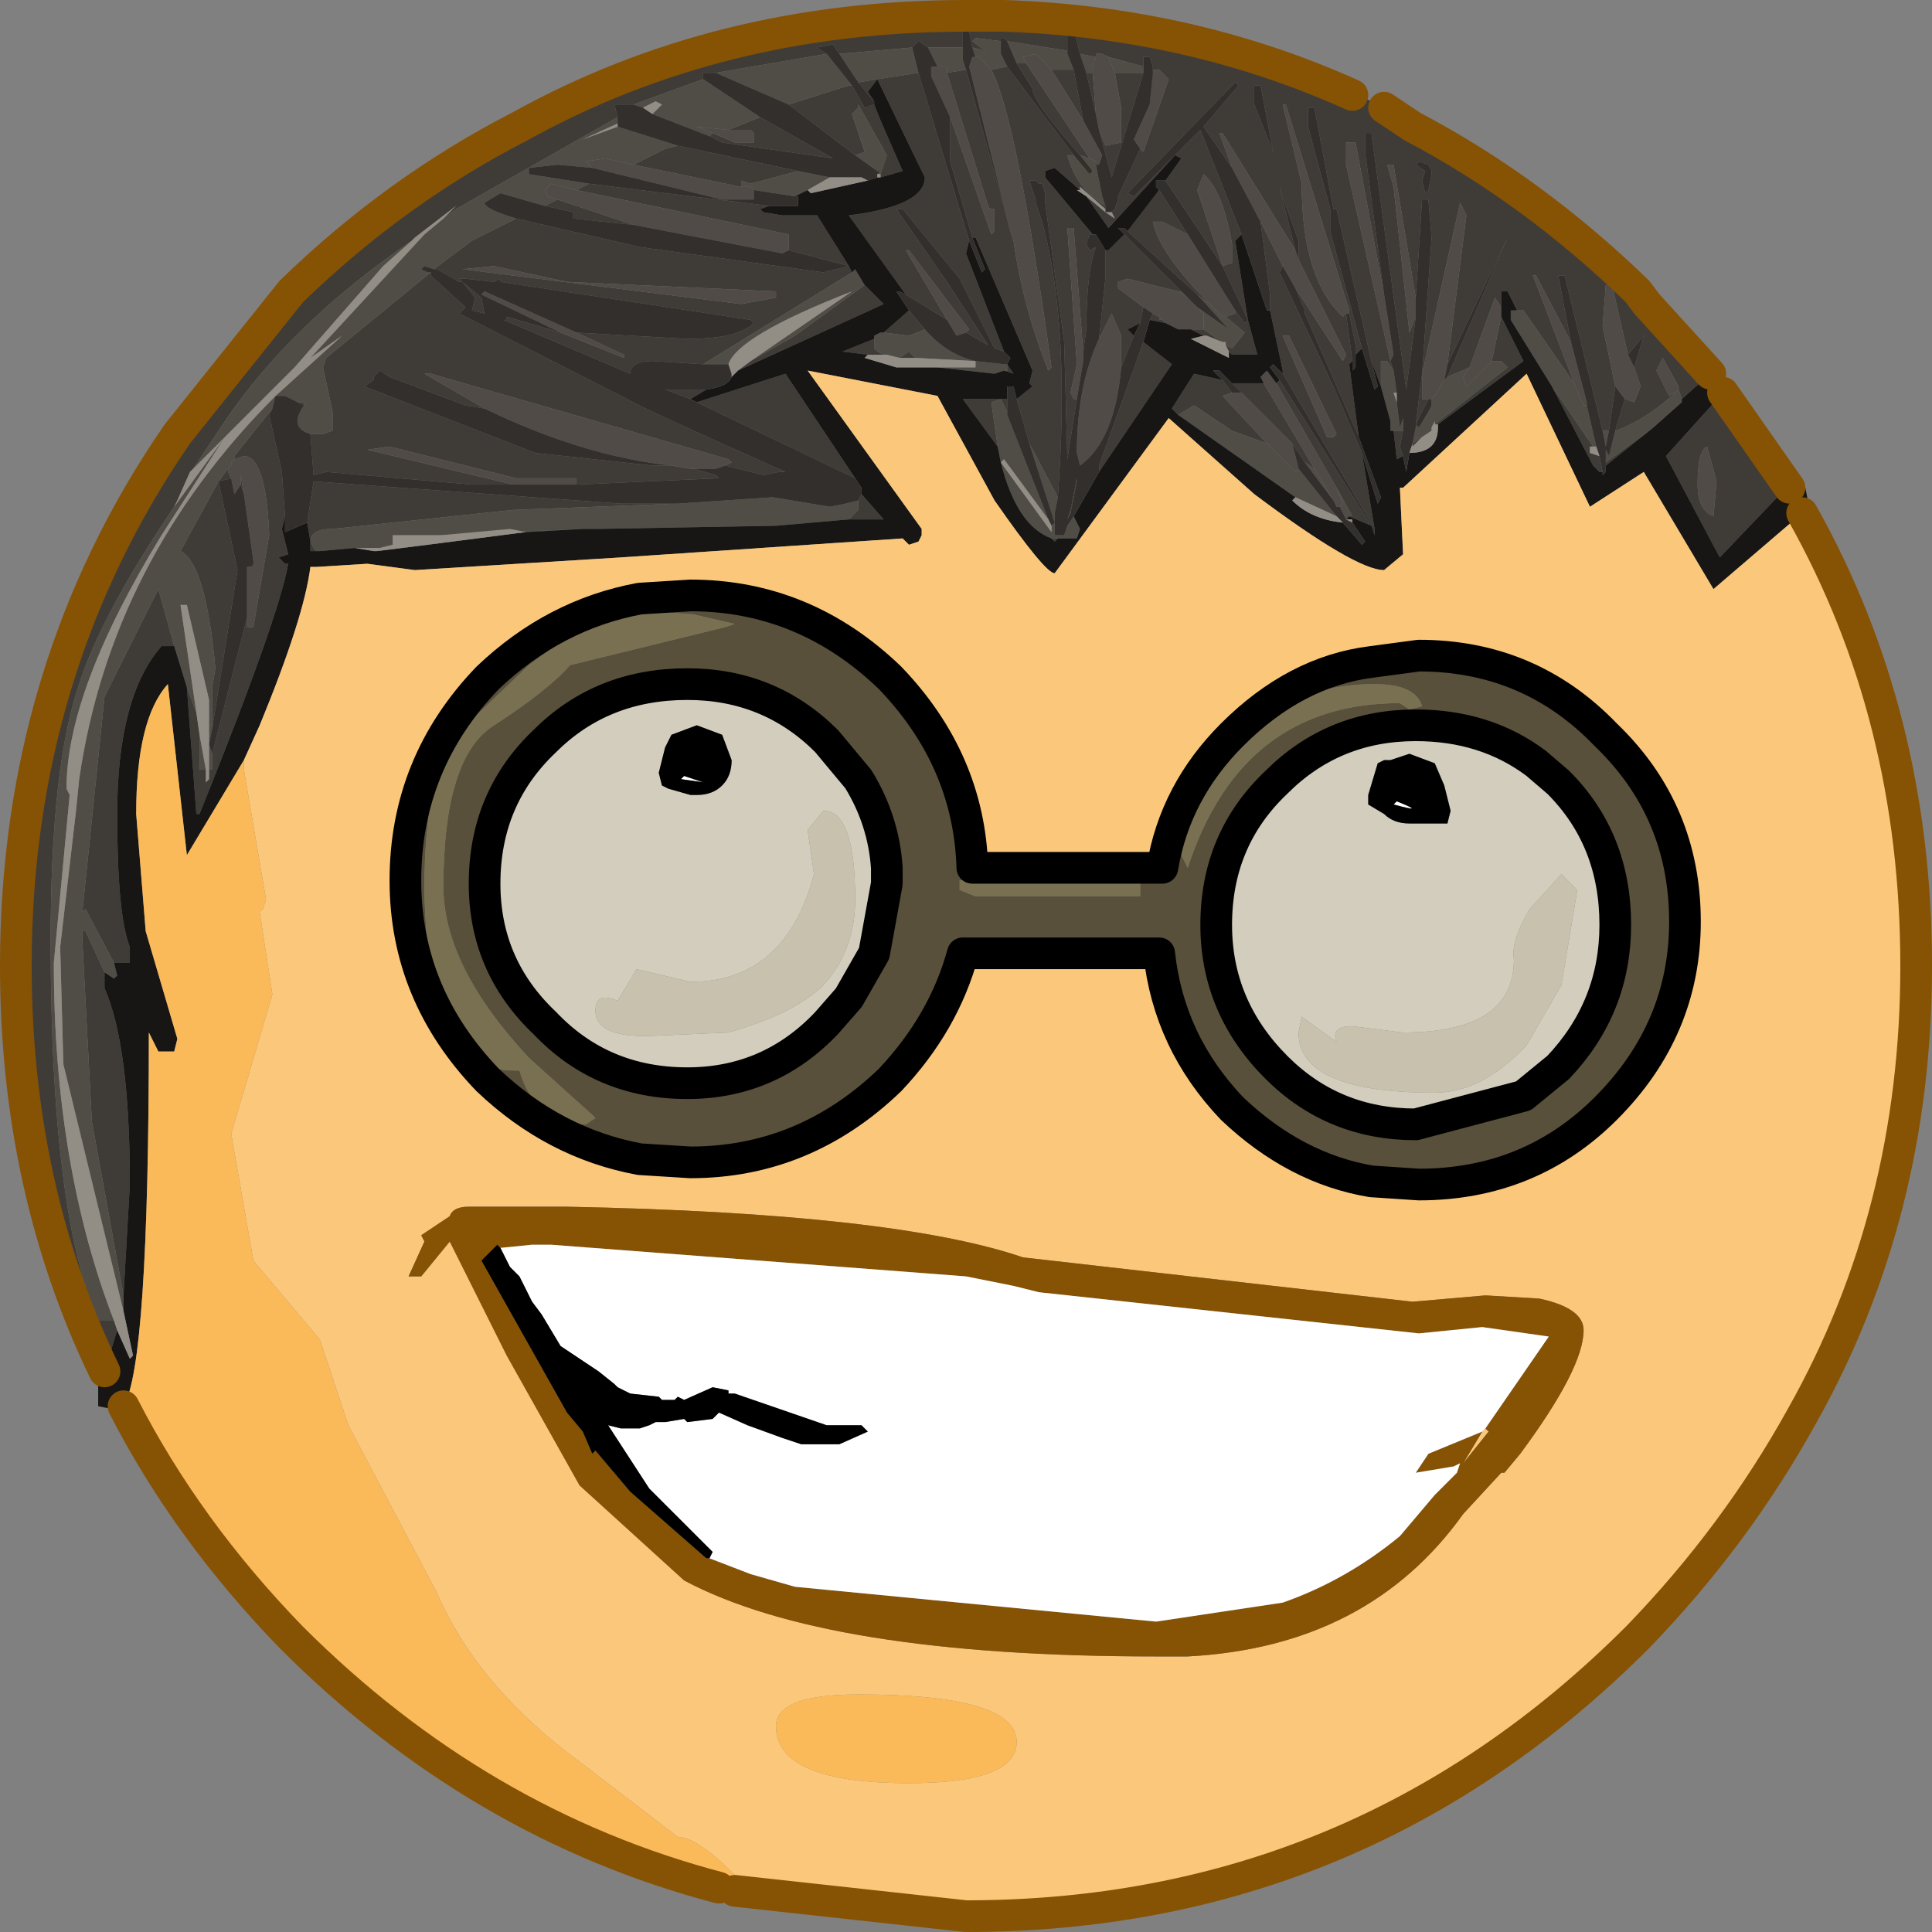 <?xml version="1.0" encoding="UTF-8" standalone="no"?>
<svg xmlns:xlink="http://www.w3.org/1999/xlink" height="30.5px" width="30.5px" xmlns="http://www.w3.org/2000/svg">
  <rect width="100%" height="100%" fill="#808080" stroke="none"/>
  <g transform="matrix(1.0, 0.0, 0.0, 1.0, 15.25, 15.25)">
    <path d="M1.8 -14.4 L1.7 -14.8 1.6 -14.8 1.6 -14.45 0.65 -14.6 0.6 -14.65 0.55 -14.65 0.55 -14.6 0.15 -14.65 0.1 -14.6 0.3 -14.45 0.1 -14.5 0.05 -14.75 0.15 -14.8 -0.05 -14.8 -0.05 -14.5 -0.45 -14.5 -0.6 -14.5 -0.75 -14.6 -0.85 -14.5 -2.0 -14.4 -2.1 -14.55 -2.35 -14.5 -2.2 -14.4 -3.95 -14.1 -4.05 -14.1 -4.15 -14.1 -4.15 -14.0 -5.25 -13.6 -5.55 -13.6 -5.5 -13.4 -8.05 -11.95 -8.25 -11.8 -8.05 -12.0 -8.7 -11.5 -8.75 -11.45 Q-10.65 -10.15 -11.7 -8.6 L-12.2 -7.85 -12.25 -7.8 -12.45 -7.35 -12.5 -7.25 Q-13.65 -5.55 -14.0 -4.45 -14.45 -3.15 -14.45 -0.4 -14.45 3.9 -13.7 5.6 L-13.45 5.6 -13.4 5.75 -13.6 6.4 Q-15.0 3.5 -15.0 0.0 -15.0 -4.7 -12.45 -8.4 L-10.65 -10.65 Q-9.0 -12.25 -7.05 -13.25 -3.9 -15.0 0.0 -15.0 L0.6 -15.0 Q3.55 -14.9 6.1 -13.75 L6.2 -13.75 6.6 -13.55 7.05 -13.25 Q8.95 -12.25 10.6 -10.65 L10.75 -10.45 11.75 -9.35 11.3 -8.95 11.25 -9.1 11.25 -9.15 11.0 -9.6 10.9 -9.4 11.1 -9.0 11.2 -9.05 Q10.7 -8.6 10.25 -8.45 L10.4 -8.95 10.55 -8.9 10.65 -9.15 10.55 -9.45 10.7 -9.95 10.45 -9.65 10.2 -10.75 10.1 -10.75 10.05 -10.1 10.25 -9.15 10.15 -8.45 10.05 -8.45 9.45 -10.9 9.35 -10.9 9.55 -9.85 9.0 -10.9 8.95 -10.9 9.6 -9.2 8.8 -10.35 8.7 -10.35 8.55 -10.65 8.45 -10.65 8.45 -10.4 8.35 -10.55 7.95 -9.45 7.6 -9.3 8.55 -11.5 7.6 -9.5 7.9 -11.85 7.8 -12.05 7.2 -9.35 7.35 -11.5 7.3 -12.1 7.2 -12.1 7.1 -10.55 6.75 -12.65 6.65 -12.65 6.75 -12.3 7.0 -10.0 7.1 -10.25 6.95 -9.1 6.4 -13.15 6.3 -13.15 6.3 -12.85 6.6 -10.6 6.15 -13.0 6.0 -13.0 6.0 -12.65 6.7 -9.55 6.75 -9.4 6.65 -9.55 6.55 -9.55 6.55 -9.15 6.4 -9.55 5.85 -11.95 5.8 -11.95 5.5 -13.55 5.4 -13.55 5.4 -13.25 5.75 -11.95 5.75 -11.6 6.25 -9.75 6.15 -9.65 6.15 -9.8 6.05 -10.3 6.05 -10.35 5.05 -13.6 5.0 -13.6 5.3 -12.35 Q5.3 -10.85 5.95 -10.25 L6.0 -10.3 6.1 -9.55 6.05 -9.5 6.2 -8.35 5.35 -10.3 5.35 -10.35 5.2 -10.7 5.95 -9.55 6.0 -9.65 5.25 -11.15 5.25 -11.45 5.05 -12.0 4.95 -12.3 5.2 -11.3 4.05 -13.15 4.0 -13.15 4.2 -12.6 3.75 -13.25 4.3 -13.9 4.25 -13.95 2.55 -12.2 2.65 -12.15 3.3 -12.8 2.25 -11.65 1.9 -12.15 2.2 -11.9 2.35 -11.8 2.3 -11.9 2.35 -11.95 2.4 -12.1 2.4 -12.15 2.75 -12.9 2.8 -12.85 3.2 -14.0 3.05 -14.15 2.95 -14.15 2.95 -14.2 2.9 -14.35 2.8 -14.35 2.8 -14.2 2.25 -14.35 2.15 -14.4 2.05 -14.4 2.05 -14.35 1.8 -14.4 M1.7 -14.15 L1.85 -13.35 1.35 -14.15 1.7 -14.15 M2.2 -12.0 L2.2 -11.95 1.8 -12.3 1.8 -12.25 1.4 -12.6 1.25 -12.55 1.25 -12.45 2.0 -11.55 1.95 -11.55 1.9 -11.4 1.95 -11.3 2.05 -11.35 Q1.9 -10.95 1.9 -10.05 L1.85 -9.7 1.7 -11.65 1.6 -11.65 1.75 -9.5 1.65 -9.05 1.7 -8.95 1.75 -8.95 1.6 -8.0 1.55 -9.85 1.25 -12.05 1.25 -12.2 1.2 -12.35 1.15 -12.35 1.1 -12.4 1.0 -12.4 1.1 -12.1 1.1 -12.05 1.2 -11.75 Q1.65 -10.15 1.45 -7.4 L1.0 -8.25 0.8 -8.95 1.05 -9.15 1.0 -9.2 1.05 -9.4 0.15 -11.5 0.1 -11.5 -0.25 -12.7 -0.25 -13.4 0.4 -11.55 0.45 -11.6 0.45 -11.95 Q0.35 -11.95 0.35 -12.0 L-0.3 -14.1 0.0 -14.15 0.65 -11.8 0.7 -11.6 0.75 -11.45 Q0.9 -10.4 1.3 -9.4 L1.35 -9.45 Q0.8 -13.4 0.4 -14.15 L0.65 -14.2 1.7 -12.8 1.6 -12.8 Q1.75 -12.25 2.2 -12.0 M1.9 -14.1 L2.0 -14.1 2.05 -13.45 1.9 -14.1 M2.1 -13.2 L2.2 -12.95 2.45 -13.0 2.45 -13.55 2.35 -14.1 2.7 -14.1 2.8 -14.1 2.3 -12.45 2.1 -13.2 M1.8 -12.8 Q1.05 -13.65 1.05 -13.85 L0.8 -14.25 0.95 -14.25 1.95 -12.75 1.8 -12.8 M2.2 -11.3 L2.25 -11.3 2.5 -11.55 3.4 -10.65 3.35 -10.65 2.55 -10.85 2.4 -10.8 2.4 -10.7 2.8 -10.4 2.75 -10.15 2.55 -10.05 2.65 -9.95 2.45 -9.45 2.45 -9.95 2.3 -10.3 2.1 -9.9 2.2 -10.85 2.2 -11.3 M2.55 -11.6 L3.05 -12.25 3.5 -11.55 3.1 -11.75 2.95 -11.75 Q3.05 -11.25 3.85 -10.45 L3.65 -10.6 2.55 -11.6 M3.15 -12.4 L3.4 -12.75 3.3 -12.8 3.7 -13.2 4.35 -11.55 4.25 -11.45 4.45 -10.2 4.05 -11.05 4.2 -11.1 4.2 -11.4 Q4.05 -12.25 3.75 -12.5 L3.65 -12.25 4.05 -11.05 3.15 -12.4 M4.8 -10.35 L4.8 -10.6 4.65 -11.75 5.0 -11.05 4.95 -10.95 5.8 -9.15 6.25 -8.1 6.45 -6.9 5.0 -9.35 5.0 -9.4 4.8 -10.35 M2.9 -13.6 L2.95 -14.1 2.95 -14.15 2.9 -13.6 M7.35 -12.55 L7.3 -12.65 7.15 -12.7 7.1 -12.65 7.25 -12.55 7.2 -12.4 7.25 -12.2 7.3 -12.25 7.35 -12.5 7.35 -12.55 M4.55 -13.6 L4.85 -12.85 4.65 -13.9 4.55 -13.9 4.55 -13.6 M8.45 -10.25 L8.8 -9.55 7.65 -8.7 7.45 -8.55 7.4 -8.55 8.55 -9.45 8.45 -9.55 8.3 -9.55 8.45 -10.25 M6.9 -8.05 L6.8 -8.0 6.75 -8.45 6.9 -8.45 6.85 -8.2 6.9 -8.05 M7.05 -8.25 L7.35 -8.45 7.2 -8.35 7.05 -8.2 7.05 -8.25 M7.3 -8.95 L7.1 -8.55 7.2 -9.35 7.2 -8.95 7.3 -8.95 M5.8 -8.35 L5.85 -8.4 5.1 -9.95 5.0 -9.95 5.7 -8.35 5.8 -8.35 M4.75 -8.25 L4.2 -8.45 3.6 -8.85 3.35 -8.7 3.25 -8.8 3.6 -9.35 4.05 -9.25 4.2 -9.05 4.05 -9.0 4.75 -8.25 M5.15 -8.25 L4.35 -9.05 4.2 -9.2 4.7 -9.2 5.5 -7.85 5.35 -7.95 5.15 -8.25 M5.85 -7.55 L4.9 -9.2 4.95 -9.25 6.4 -6.95 6.05 -7.1 6.1 -7.1 5.85 -7.55 M13.0 -7.55 L12.95 -7.55 11.9 -6.45 11.05 -8.05 11.95 -9.05 13.0 -7.55 M10.0 -8.05 L10.05 -7.8 10.0 -7.8 9.9 -7.9 9.25 -9.15 9.9 -8.2 9.85 -8.2 9.85 -8.1 10.0 -8.05 M10.1 -7.9 L10.1 -7.95 10.85 -8.5 10.1 -7.9 M4.25 -10.35 L4.4 -10.15 4.45 -10.2 4.6 -9.65 4.2 -9.65 4.15 -9.7 4.1 -9.8 4.2 -9.75 4.4 -10.0 4.1 -10.25 4.25 -10.3 4.25 -10.35 M3.75 -9.95 L3.55 -10.05 3.75 -10.05 4.05 -9.85 3.8 -9.95 3.75 -9.95 M3.15 -10.15 L2.9 -10.2 2.95 -10.3 3.05 -10.25 3.05 -10.2 3.1 -10.2 3.15 -10.15 M2.8 -9.85 L3.25 -9.5 2.1 -7.8 2.1 -7.9 2.8 -9.85 M1.45 -6.75 L1.4 -6.7 1.35 -6.75 1.45 -6.75 M0.5 -8.2 L-0.05 -8.95 0.55 -8.95 0.65 -8.95 0.65 -8.75 0.55 -8.95 0.4 -8.9 0.5 -8.2 M0.05 -11.45 L0.0 -11.25 0.6 -9.7 0.45 -9.75 -0.1 -10.85 -1.0 -11.95 -1.1 -11.95 -0.3 -10.8 0.35 -9.8 0.0 -10.0 0.05 -10.05 -0.9 -11.3 -0.95 -11.3 -0.3 -10.2 -0.95 -10.6 -1.85 -11.85 Q-0.65 -12.0 -0.65 -12.45 L-1.4 -14.0 -1.55 -13.8 -1.45 -13.65 -1.7 -13.95 -1.4 -14.0 -0.75 -14.1 0.05 -11.45 M0.65 -9.5 L0.75 -9.35 0.6 -9.4 0.65 -9.4 0.65 -9.5 M-1.55 -9.65 L-1.95 -9.7 -1.45 -9.9 -1.45 -9.75 Q-1.35 -9.65 -1.25 -9.65 L-1.55 -9.65 M-1.3 -10.0 L-0.9 -10.35 -0.65 -10.05 -0.9 -9.95 -1.3 -10.0 M-1.45 -13.6 L-1.35 -13.35 -1.0 -12.55 -1.35 -12.45 -1.35 -12.5 -1.25 -12.8 -1.7 -13.6 -1.7 -13.55 -1.8 -13.45 -1.6 -12.85 -1.75 -12.8 -2.8 -13.6 -1.85 -13.9 -1.8 -13.9 -1.6 -13.55 -1.45 -13.6 M-3.1 -12.0 L-3.25 -11.95 -3.2 -11.9 -2.9 -11.85 -2.35 -11.85 -1.85 -11.05 -1.8 -10.95 -4.15 -9.5 -4.95 -9.55 Q-5.3 -9.55 -5.3 -9.35 L-7.3 -10.2 -7.25 -10.2 -7.25 -10.25 -6.4 -10.0 -5.4 -9.6 -5.4 -9.65 -6.15 -10.0 -4.4 -9.9 Q-3.6 -9.9 -3.35 -10.15 L-3.4 -10.2 -7.35 -10.8 -7.35 -10.85 -7.45 -10.8 -7.9 -10.85 -7.85 -10.85 -7.95 -10.85 -8.0 -10.85 -7.95 -10.8 -7.65 -10.55 -7.6 -10.3 -7.8 -10.35 -7.75 -10.55 -7.95 -10.8 -8.0 -10.8 -8.35 -11.0 -8.4 -11.0 -7.8 -11.45 -7.1 -11.8 -5.15 -11.35 -2.25 -10.95 -1.85 -11.05 -2.8 -11.3 -2.8 -11.55 -6.15 -12.25 -5.95 -12.35 -5.15 -12.25 -3.1 -12.0 M-1.6 -10.75 L-1.3 -10.45 -3.6 -9.4 -3.4 -9.55 -2.7 -9.95 -1.6 -10.75 M-4.1 -9.1 L-4.35 -8.95 -4.75 -9.1 -4.45 -9.1 -4.1 -9.1 M-4.25 -8.9 L-2.85 -9.35 -1.75 -7.7 -4.25 -8.9 M-1.65 -7.45 L-1.3 -7.05 -1.85 -7.05 -1.7 -7.2 -1.7 -7.35 -1.65 -7.45 M-6.05 -6.9 L-6.95 -6.85 -7.2 -6.9 -8.3 -6.8 -6.05 -6.9 M-10.25 -6.55 L-10.35 -6.55 -10.35 -6.7 -10.4 -7.0 -10.3 -7.65 -5.45 -7.3 -4.55 -7.3 -7.15 -7.2 -10.0 -6.9 Q-10.35 -6.9 -10.35 -6.7 L-10.3 -6.6 -10.25 -6.55 M-10.75 -7.1 L-10.8 -6.9 -10.7 -6.5 -10.85 -6.45 -10.75 -6.35 -10.7 -6.35 Q-10.85 -5.5 -12.1 -2.4 L-12.15 -2.4 -12.3 -4.4 -12.15 -4.0 -12.1 -3.65 -12.1 -3.1 -12.0 -3.1 -12.0 -2.9 -11.95 -2.95 -11.95 -3.1 -11.9 -3.1 -11.9 -3.35 -11.35 -5.5 -11.35 -5.35 -11.25 -5.35 -11.0 -6.8 Q-11.05 -8.05 -11.4 -8.05 L-11.55 -8.0 -11.55 -8.05 -10.95 -8.8 -11.0 -8.7 -10.8 -7.8 -10.75 -7.1 M-12.5 -5.05 L-12.7 -5.05 Q-13.4 -4.25 -13.4 -2.4 -13.4 -0.8 -13.2 -0.3 L-13.2 -0.05 -13.45 -0.05 -13.9 -0.9 -13.95 -0.85 -13.6 -4.25 -12.75 -5.95 -12.5 -5.05 M-13.6 0.1 L-13.6 0.35 Q-13.2 1.25 -13.2 3.45 L-13.3 5.2 -13.8 2.45 -13.95 -0.4 -13.95 -0.55 -13.9 -0.55 -13.6 0.1 M1.65 -7.15 L1.65 -7.2 1.75 -7.7 1.75 -7.65 1.65 -7.15 M11.8 -7.1 L11.85 -7.65 11.7 -8.2 Q11.55 -8.15 11.55 -7.6 11.55 -7.2 11.8 -7.1 M-4.05 -13.1 L-4.0 -13.15 -3.65 -13.0 -3.35 -13.0 -3.35 -13.15 -3.4 -13.2 -3.75 -13.2 -3.25 -13.4 -2.1 -12.75 -3.85 -13.0 -4.05 -13.1 M-4.55 -12.95 L-2.65 -12.55 -3.4 -12.35 -3.55 -12.4 -3.55 -12.3 -5.25 -12.65 -4.75 -12.9 -4.55 -12.95 M-10.55 -8.9 L-10.45 -8.9 -10.45 -8.85 -10.55 -8.9 M-10.35 -8.4 L-10.15 -8.4 -10.0 -8.45 -10.0 -8.75 -10.15 -9.45 -10.1 -9.6 -8.45 -10.95 -8.45 -10.9 -7.9 -10.4 -8.0 -10.3 -5.35 -8.95 Q-5.1 -8.8 -2.85 -7.8 L-2.95 -7.8 -3.2 -7.75 -3.8 -7.9 -3.7 -7.95 -3.75 -8.0 -8.45 -9.35 -8.55 -9.35 -7.6 -8.8 -7.9 -8.85 -9.1 -9.3 -9.25 -9.4 -9.35 -9.3 -9.35 -9.25 -9.5 -9.15 -6.8 -8.1 -4.95 -7.9 -4.65 -7.9 -4.35 -7.85 -4.3 -7.85 -3.95 -7.75 -3.9 -7.7 -6.15 -7.6 -6.15 -7.7 -7.1 -7.7 -9.1 -8.2 -9.45 -8.15 -7.15 -7.6 -7.8 -7.6 -10.1 -7.8 -10.3 -7.75 -10.35 -8.4 M-6.65 -12.0 L-6.45 -12.1 -5.25 -11.7 -6.2 -11.8 -6.2 -11.9 -6.65 -12.0 M-11.65 -7.85 L-11.65 -7.8 -11.6 -7.7 -11.8 -7.65 -11.5 -6.25 -11.9 -3.75 -11.9 -4.4 -11.85 -4.7 Q-12.0 -6.35 -12.4 -6.55 L-11.8 -7.65 -11.65 -7.85 M-11.45 -7.6 L-11.45 -7.75 -11.4 -7.45 -11.45 -7.6 M-1.05 -9.6 L-0.9 -9.7 -0.8 -9.6 -1.05 -9.6 M-3.55 -10.45 L-3.0 -10.55 -3.0 -10.65 -6.3 -10.8 -7.45 -11.05 -7.95 -11.0 -3.55 -10.45 M-9.25 -6.6 L-9.1 -6.65 -9.05 -6.65 -9.25 -6.6" fill="#3f3c38" fill-rule="evenodd" stroke="none"/>
    <path d="M2.05 -14.35 L2.05 -14.4 2.15 -14.4 2.25 -14.35 2.35 -14.1 2.45 -13.55 2.45 -13.0 2.2 -12.95 2.1 -13.2 2.05 -13.45 2.0 -14.1 2.0 -14.2 2.05 -14.35 M2.95 -14.15 L3.05 -14.15 3.2 -14.0 2.8 -12.85 2.75 -12.9 2.65 -13.05 2.9 -13.6 2.95 -14.15 M4.2 -12.6 L4.0 -13.15 4.05 -13.15 5.2 -11.3 5.25 -11.15 6.0 -9.65 5.95 -9.55 5.2 -10.7 5.0 -11.05 4.65 -11.75 4.2 -12.6 M6.0 -10.3 L5.95 -10.25 Q5.3 -10.85 5.3 -12.35 L5.0 -13.6 5.05 -13.6 6.05 -10.35 6.05 -10.3 6.0 -10.3 M6.7 -9.55 L6.0 -12.65 6.0 -13.0 6.15 -13.0 6.6 -10.6 6.75 -9.65 6.7 -9.55 M7.1 -10.25 L7.0 -10.0 6.75 -12.3 6.65 -12.65 6.75 -12.65 7.1 -10.55 7.1 -10.4 7.1 -10.25 M7.2 -9.35 L7.8 -12.05 7.9 -11.85 7.6 -9.5 7.55 -9.25 7.4 -9.0 7.35 -8.95 7.3 -8.95 7.2 -8.95 7.2 -9.35 M7.95 -9.45 L8.35 -10.55 8.45 -10.4 8.45 -10.3 8.45 -10.25 8.3 -9.55 7.9 -9.15 7.85 -9.3 7.95 -9.45 M9.6 -9.2 L8.95 -10.9 9.0 -10.9 9.55 -9.85 9.8 -8.9 9.8 -8.85 9.75 -8.85 9.6 -9.2 M10.25 -9.15 L10.05 -10.1 10.1 -10.75 10.2 -10.75 10.45 -9.65 10.55 -9.45 10.65 -9.15 10.55 -8.9 10.4 -8.95 10.25 -9.15 M11.2 -9.05 L11.1 -9.0 10.9 -9.4 11.0 -9.6 11.25 -9.15 11.25 -9.1 11.2 -9.05 M1.85 -13.35 L2.15 -12.8 2.1 -12.65 2.05 -12.65 2.05 -12.7 1.95 -12.75 0.95 -14.25 0.9 -14.35 1.1 -14.4 1.35 -14.15 1.85 -13.35 M0.15 -14.35 L0.2 -14.35 0.4 -14.15 Q0.8 -13.4 1.35 -9.45 L1.3 -9.4 Q0.9 -10.4 0.75 -11.45 L0.7 -11.6 0.65 -11.8 0.05 -14.2 0.1 -14.35 0.15 -14.35 M1.75 -8.95 L1.7 -8.95 1.65 -9.05 1.75 -9.5 1.6 -11.65 1.7 -11.65 1.85 -9.7 1.85 -9.55 1.75 -8.95 M5.8 -8.35 L5.7 -8.35 5.0 -9.95 5.1 -9.95 5.85 -8.4 5.8 -8.35 M5.25 -7.85 L5.2 -7.8 4.75 -8.25 4.05 -9.0 4.2 -9.05 4.25 -9.05 4.35 -9.05 5.15 -8.25 5.25 -7.85 M5.5 -7.85 L4.7 -9.2 4.65 -9.3 4.75 -9.4 4.9 -9.2 5.85 -7.55 5.95 -7.3 5.9 -7.25 5.85 -7.25 5.8 -7.35 5.5 -7.85 M4.05 -11.05 L3.65 -12.25 3.75 -12.5 Q4.05 -12.25 4.2 -11.4 L4.2 -11.1 4.05 -11.05 M3.85 -10.45 Q3.05 -11.25 2.95 -11.75 L3.1 -11.75 3.5 -11.55 4.25 -10.35 4.25 -10.3 4.1 -10.25 4.05 -10.25 3.85 -10.45 M3.55 -10.05 L3.35 -10.05 3.15 -10.15 3.1 -10.2 3.05 -10.25 2.95 -10.3 2.8 -10.4 2.4 -10.7 2.4 -10.8 2.55 -10.85 3.35 -10.65 3.5 -10.55 3.65 -10.4 3.75 -10.3 3.75 -10.05 3.55 -10.05 M2.45 -9.45 Q2.35 -8.3 1.8 -7.9 L1.75 -8.1 Q1.75 -9.15 2.1 -9.9 L2.3 -10.3 2.45 -9.95 2.45 -9.45 M-0.3 -14.1 L0.35 -12.0 Q0.35 -11.95 0.45 -11.95 L0.45 -11.6 0.4 -11.55 -0.25 -13.4 -0.55 -14.05 -0.55 -14.2 -0.45 -14.2 -0.3 -14.2 -0.3 -14.1 M-0.3 -10.2 L-0.95 -11.3 -0.9 -11.3 0.05 -10.05 0.0 -10.0 -0.15 -9.95 -0.3 -10.2 M11.8 -7.1 Q11.55 -7.2 11.55 -7.6 11.55 -8.15 11.7 -8.2 L11.85 -7.65 11.8 -7.1 M-4.0 -13.15 L-4.25 -13.25 -3.75 -13.2 -3.4 -13.2 -3.35 -13.15 -3.35 -13.0 -3.65 -13.0 -4.0 -13.15 M-5.9 -12.6 L-6.0 -12.7 -5.7 -12.75 -5.25 -12.65 -3.55 -12.3 -3.4 -12.3 -3.35 -12.25 -3.35 -12.1 -3.85 -12.1 -5.9 -12.6 M-6.45 -12.1 L-6.6 -12.15 -6.65 -12.25 -6.55 -12.35 -6.15 -12.25 -2.8 -11.55 -2.8 -11.3 -2.9 -11.25 -5.25 -11.7 -6.45 -12.1 M-7.15 -7.6 L-9.45 -8.15 -9.1 -8.2 -7.1 -7.7 -6.15 -7.7 -6.15 -7.6 -7.15 -7.6 M-4.3 -7.85 L-4.35 -7.85 -4.65 -7.9 Q-6.05 -8.05 -7.6 -8.8 L-8.55 -9.35 -8.45 -9.35 -3.75 -8.0 -3.7 -7.95 -3.8 -7.9 -3.95 -7.85 -4.3 -7.85 M-11.55 -8.0 L-11.4 -8.05 Q-11.05 -8.05 -11.0 -6.8 L-11.25 -5.35 -11.35 -5.35 -11.35 -5.5 -11.35 -6.3 Q-11.25 -6.3 -11.25 -6.35 L-11.25 -6.4 -11.4 -7.45 -11.45 -7.75 -11.45 -7.6 -11.55 -7.45 -11.6 -7.7 -11.65 -7.8 -11.65 -7.85 -11.6 -7.9 -11.6 -7.95 -11.55 -8.0 M-6.4 -10.0 L-7.65 -10.6 -7.6 -10.65 -6.15 -10.0 -5.4 -9.65 -5.4 -9.6 -6.4 -10.0 M-3.55 -10.45 L-7.95 -11.0 -7.45 -11.05 -6.3 -10.8 -3.0 -10.65 -3.0 -10.55 -3.55 -10.45" fill="#504b47" fill-rule="evenodd" stroke="none"/>
    <path d="M1.8 -14.4 L2.05 -14.35 2.0 -14.2 2.0 -14.1 1.9 -14.1 1.8 -14.4 M2.25 -14.35 L2.8 -14.2 2.8 -14.1 2.7 -14.1 2.35 -14.1 2.25 -14.35 M6.55 -9.15 L6.55 -9.55 6.65 -9.55 6.75 -9.4 6.8 -9.05 6.75 -9.05 6.8 -8.9 6.85 -8.5 6.9 -8.65 6.9 -8.55 6.9 -8.45 6.75 -8.45 6.7 -8.45 6.7 -8.6 6.55 -9.15 M7.6 -9.3 L7.95 -9.45 7.85 -9.3 7.9 -9.15 8.3 -9.55 8.45 -9.55 8.55 -9.45 7.4 -8.55 7.4 -8.6 7.35 -8.5 7.35 -8.45 7.05 -8.25 7.1 -8.5 7.1 -8.55 7.15 -8.5 7.3 -8.75 7.35 -8.85 7.35 -8.95 7.4 -9.0 7.55 -9.25 7.6 -9.3 M8.7 -10.35 L8.8 -10.35 9.6 -9.2 9.75 -8.85 9.8 -8.85 9.95 -8.2 9.9 -8.2 9.25 -9.15 8.6 -10.2 8.6 -10.35 8.7 -10.35 M10.05 -8.45 L10.15 -8.45 10.1 -8.2 10.05 -8.45 M10.25 -8.45 Q10.7 -8.6 11.2 -9.05 L11.25 -9.1 11.3 -8.95 11.3 -8.9 10.85 -8.5 10.1 -7.95 10.1 -8.15 10.15 -8.05 10.25 -8.45 M-13.45 5.6 L-13.7 5.6 Q-14.45 3.9 -14.45 -0.4 -14.45 -3.15 -14.0 -4.45 -13.65 -5.55 -12.5 -7.25 L-11.7 -8.35 -12.7 -6.8 Q-14.2 -4.35 -14.2 -2.8 L-14.15 -2.7 -14.4 -0.05 Q-14.4 3.15 -13.45 5.6 M-12.2 -7.85 L-11.7 -8.6 Q-10.65 -10.15 -8.75 -11.45 L-9.2 -11.05 -10.6 -9.45 -11.7 -8.35 -12.2 -7.85 M-8.25 -11.8 L-8.05 -11.95 -5.5 -13.4 -5.5 -13.3 -6.05 -13.05 -5.5 -13.25 -4.55 -12.95 -4.75 -12.9 -5.25 -12.65 -5.7 -12.75 -6.0 -12.7 -5.9 -12.6 -6.45 -12.65 -6.9 -12.6 -6.9 -12.5 -5.95 -12.35 -6.15 -12.25 -6.55 -12.35 -6.65 -12.25 -6.6 -12.15 -6.45 -12.1 -6.65 -12.0 -7.35 -12.2 -7.6 -12.05 Q-7.6 -11.95 -7.1 -11.8 L-7.8 -11.45 -8.4 -11.0 -8.55 -11.05 -8.6 -11.0 -8.5 -10.95 -8.45 -10.95 -10.1 -9.6 -10.15 -9.45 -10.0 -8.75 -10.0 -8.45 -10.15 -8.4 -10.35 -8.4 Q-10.7 -8.5 -10.45 -8.85 L-10.45 -8.9 -10.55 -8.9 -10.75 -9.0 -10.9 -9.0 -10.95 -8.8 -11.55 -8.05 -11.55 -8.0 -11.6 -7.95 -11.6 -7.9 -11.65 -7.85 -11.8 -7.65 -12.4 -6.55 Q-12.0 -6.35 -11.85 -4.7 L-11.9 -4.4 -11.9 -3.75 -11.95 -3.5 -11.95 -4.2 -12.3 -5.7 -12.4 -5.7 -12.15 -4.0 -12.3 -4.4 -12.5 -5.05 -12.75 -5.95 -13.6 -4.25 -13.95 -0.85 -13.9 -0.9 -13.45 -0.05 -13.4 0.15 -13.45 0.2 -13.6 0.1 -13.9 -0.55 -13.95 -0.55 -13.95 -0.4 -13.8 2.45 -13.3 5.2 -13.3 5.25 -13.3 5.45 -14.25 1.55 -14.3 -0.3 -14.05 -2.45 -14.0 -2.95 Q-13.5 -6.4 -10.9 -9.0 L-9.85 -9.95 -10.35 -9.6 -8.55 -11.55 -8.25 -11.8 M-5.25 -13.6 L-4.15 -14.0 -3.25 -13.4 -3.75 -13.2 -4.25 -13.25 -4.0 -13.15 -4.05 -13.1 -4.95 -13.45 -4.8 -13.6 -4.9 -13.65 -5.1 -13.55 -5.25 -13.6 M-3.95 -14.1 L-2.2 -14.4 -1.8 -13.9 -1.85 -13.9 -2.8 -13.6 -3.95 -14.1 M-2.0 -14.4 L-0.85 -14.5 -0.75 -14.1 -1.4 -14.0 -1.7 -13.95 -2.0 -14.4 M-0.6 -14.5 L-0.45 -14.5 -0.05 -14.5 -0.05 -14.3 0.0 -14.15 -0.3 -14.1 -0.3 -14.2 -0.45 -14.2 -0.6 -14.5 M0.1 -14.5 L0.3 -14.45 0.1 -14.6 0.15 -14.65 0.55 -14.6 0.55 -14.4 0.65 -14.2 0.4 -14.15 0.2 -14.35 0.15 -14.35 0.1 -14.5 M0.65 -14.6 L1.6 -14.45 1.6 -14.4 1.7 -14.15 1.35 -14.15 1.1 -14.4 0.9 -14.35 0.95 -14.25 0.8 -14.25 0.65 -14.6 M2.05 -12.65 L2.15 -12.15 2.2 -12.0 Q1.75 -12.25 1.6 -12.8 L1.7 -12.8 1.95 -12.5 2.0 -12.55 1.8 -12.8 1.95 -12.75 2.05 -12.7 2.05 -12.65 M4.75 -8.25 L5.2 -7.8 5.25 -7.85 5.85 -7.1 5.2 -7.4 3.35 -8.7 3.6 -8.85 4.2 -8.45 4.75 -8.25 M5.35 -7.95 L5.5 -7.85 5.8 -7.35 5.35 -7.95 M6.0 -7.05 L5.9 -7.25 5.95 -7.3 5.85 -7.55 6.1 -7.1 6.05 -7.1 6.0 -7.05 M1.7 -7.1 L1.8 -6.9 1.75 -6.75 1.6 -6.75 1.45 -6.75 1.35 -6.75 Q0.8 -6.95 0.55 -7.95 L0.5 -8.2 0.4 -8.9 0.55 -8.95 0.65 -8.75 0.65 -8.7 1.3 -7.05 0.6 -8.0 0.55 -7.95 1.35 -6.85 1.35 -6.95 1.4 -7.0 1.0 -8.25 1.45 -7.4 1.4 -7.15 1.4 -7.0 1.4 -6.8 1.55 -6.8 1.6 -6.95 1.7 -7.1 M0.6 -9.4 L0.45 -9.35 -0.45 -9.45 0.15 -9.45 0.15 -9.55 0.6 -9.5 0.65 -9.5 0.65 -9.4 0.6 -9.4 M-1.45 -9.9 L-1.45 -9.95 -1.35 -10.0 -1.3 -10.0 -0.9 -9.95 -0.65 -10.05 Q-0.3 -9.65 0.15 -9.55 L-0.8 -9.6 -0.9 -9.7 -1.05 -9.6 -1.25 -9.65 Q-1.35 -9.65 -1.45 -9.75 L-1.45 -9.9 M-2.5 -12.25 L-2.7 -12.15 -3.35 -12.25 -3.4 -12.3 -3.55 -12.3 -3.55 -12.4 -3.4 -12.35 -2.65 -12.55 -2.15 -12.45 -2.5 -12.25 M-1.8 -10.95 L-1.75 -11.0 -1.6 -10.75 -2.7 -9.95 -3.4 -9.55 -1.8 -10.65 Q-3.6 -9.95 -3.75 -9.5 L-4.15 -9.5 -1.8 -10.95 M-1.85 -7.05 L-3.0 -6.95 -5.8 -6.9 -6.05 -6.9 -8.3 -6.8 -9.05 -6.8 -9.05 -6.65 -9.1 -6.65 -9.25 -6.6 -9.6 -6.6 -9.65 -6.6 -10.2 -6.55 -10.25 -6.55 -10.3 -6.6 -10.35 -6.7 Q-10.35 -6.9 -10.0 -6.9 L-7.15 -7.2 -4.55 -7.3 -3.05 -7.4 -2.15 -7.25 -1.9 -7.3 -1.7 -7.35 -1.7 -7.2 -1.85 -7.05 M3.75 -10.05 L3.75 -10.3 3.65 -10.4 4.15 -10.05 3.65 -10.6 3.85 -10.45 4.05 -10.25 4.1 -10.25 4.4 -10.0 4.2 -9.75 4.1 -9.8 4.1 -9.85 4.05 -9.85 3.75 -10.05 M3.5 -10.55 L3.35 -10.65 3.4 -10.65 3.5 -10.55 M3.05 -10.25 L3.1 -10.2 3.05 -10.2 3.05 -10.25 M1.65 -7.2 L1.65 -7.15 1.6 -7.05 1.65 -7.2 M-1.75 -12.8 L-1.6 -12.85 -1.8 -13.45 -1.7 -13.55 -1.7 -13.6 -1.25 -12.8 -1.35 -12.5 -1.4 -12.5 -1.35 -12.55 -1.4 -12.55 -1.75 -12.8 M-11.9 -3.35 L-11.9 -3.1 -11.95 -3.1 -11.95 -3.5 -11.9 -3.35 M-12.0 -3.1 L-12.1 -3.1 -12.1 -3.65 -12.0 -3.1" fill="#504d47" fill-rule="evenodd" stroke="none"/>
    <path d="M1.9 -12.15 L2.25 -11.65 3.3 -12.8 3.4 -12.75 3.15 -12.4 3.0 -12.4 3.0 -12.3 3.05 -12.25 2.55 -11.6 2.5 -11.65 2.4 -11.65 2.5 -11.55 2.25 -11.3 2.2 -11.3 2.05 -11.55 2.0 -11.55 1.25 -12.45 1.25 -12.55 1.4 -12.6 1.8 -12.25 1.75 -12.25 1.9 -12.15 M6.2 -8.35 L6.05 -9.5 6.1 -9.55 6.1 -9.4 6.15 -9.45 6.15 -9.65 6.25 -9.75 6.45 -9.1 6.5 -9.15 6.4 -9.55 6.55 -9.15 6.7 -8.6 6.7 -8.45 6.75 -8.45 6.8 -8.0 6.9 -8.05 6.95 -7.8 7.0 -8.1 Q7.45 -8.1 7.45 -8.5 L7.45 -8.55 7.65 -8.7 8.8 -9.55 8.45 -10.25 8.45 -10.3 8.45 -10.4 8.45 -10.65 8.55 -10.65 8.7 -10.35 8.6 -10.35 8.6 -10.2 9.25 -9.15 9.9 -7.9 10.0 -7.8 10.05 -7.8 10.05 -7.75 10.1 -7.8 10.1 -7.9 10.85 -8.5 11.3 -8.9 11.3 -8.95 11.75 -9.35 11.95 -9.1 11.95 -9.05 11.05 -8.05 11.9 -6.45 12.95 -7.55 13.0 -7.55 13.25 -7.55 13.3 -7.3 13.2 -7.15 11.8 -5.95 10.7 -7.8 9.85 -7.25 8.85 -9.35 6.9 -7.55 6.85 -7.55 6.9 -6.5 6.6 -6.25 Q6.15 -6.25 4.55 -7.45 L3.2 -8.65 1.4 -6.2 Q1.25 -6.2 0.45 -7.35 L-0.45 -9.0 -2.5 -9.4 -0.7 -6.9 -0.7 -6.8 -0.75 -6.7 -0.9 -6.65 -1.0 -6.75 -5.45 -6.45 -8.7 -6.25 -9.45 -6.35 -10.25 -6.3 -10.35 -6.3 Q-10.45 -5.5 -11.15 -3.8 L-11.4 -3.25 -12.3 -1.75 -12.6 -4.45 Q-13.1 -3.9 -13.1 -2.4 L-12.95 -0.55 -12.45 1.15 -12.5 1.35 -12.75 1.35 -12.9 1.05 Q-12.9 6.3 -13.3 6.95 L-13.45 7.0 -13.7 6.95 -13.7 6.6 -13.6 6.4 -13.4 5.75 -13.2 6.2 -13.15 6.15 -13.3 5.45 -13.3 5.25 -13.3 5.2 -13.2 3.45 Q-13.2 1.25 -13.6 0.35 L-13.6 0.1 -13.45 0.2 -13.4 0.15 -13.45 -0.05 -13.2 -0.05 -13.2 -0.3 Q-13.4 -0.8 -13.4 -2.4 -13.4 -4.25 -12.7 -5.05 L-12.5 -5.05 -12.3 -4.4 -12.15 -2.4 -12.1 -2.4 Q-10.85 -5.5 -10.7 -6.35 L-10.75 -6.35 -10.85 -6.45 -10.7 -6.5 -10.8 -6.9 -10.75 -7.1 -10.75 -6.85 -10.4 -7.0 -10.35 -6.7 -10.35 -6.55 -10.25 -6.55 -10.2 -6.55 -9.65 -6.6 -9.35 -6.55 -9.3 -6.55 -8.5 -6.65 -6.95 -6.85 -6.05 -6.9 -5.8 -6.9 -3.0 -6.95 -1.85 -7.05 -1.3 -7.05 -1.65 -7.45 -1.65 -7.55 -1.75 -7.7 -2.85 -9.35 -4.25 -8.9 -4.35 -8.95 -4.1 -9.1 Q-3.75 -9.15 -3.7 -9.3 L-3.6 -9.4 -1.3 -10.45 -1.6 -10.75 -1.75 -11.0 -1.8 -10.95 -1.85 -11.05 -2.35 -11.85 -2.9 -11.85 -3.2 -11.9 -3.25 -11.95 -3.1 -12.0 -2.95 -12.0 -2.65 -12.0 -2.65 -12.15 -2.7 -12.15 -2.5 -12.25 -2.45 -12.2 -1.55 -12.4 -1.4 -12.45 -1.35 -12.45 -1.0 -12.55 -1.35 -13.35 -1.45 -13.6 -1.45 -13.65 -1.55 -13.8 -1.4 -14.0 -0.65 -12.45 Q-0.65 -12.0 -1.85 -11.85 L-0.95 -10.6 -1.05 -10.65 -1.1 -10.65 -0.9 -10.35 -1.3 -10.0 -1.35 -10.0 -1.45 -9.95 -1.45 -9.9 -1.95 -9.7 -1.55 -9.65 -1.6 -9.6 -1.1 -9.45 -0.45 -9.45 0.45 -9.35 0.6 -9.4 0.75 -9.35 0.65 -9.5 0.7 -9.6 0.6 -9.7 0.0 -11.25 0.05 -11.45 0.25 -10.95 0.3 -11.0 0.1 -11.5 0.15 -11.5 1.05 -9.4 1.0 -9.2 1.05 -9.15 0.8 -8.95 0.75 -9.15 0.65 -9.15 0.65 -8.95 0.55 -8.95 -0.05 -8.95 0.5 -8.2 0.55 -7.95 Q0.8 -6.95 1.35 -6.75 L1.4 -6.7 1.45 -6.75 1.6 -6.75 1.75 -6.75 1.8 -6.9 1.7 -7.1 2.1 -7.8 3.25 -9.5 2.8 -9.85 2.9 -10.2 3.15 -10.15 3.35 -10.05 3.55 -10.05 3.75 -9.95 3.55 -9.9 4.15 -9.6 4.15 -9.7 4.2 -9.65 4.6 -9.65 4.45 -10.2 4.25 -11.45 4.35 -11.55 4.75 -10.35 4.8 -10.35 5.0 -9.4 5.0 -9.35 4.85 -9.5 4.8 -9.45 4.95 -9.25 4.9 -9.2 4.75 -9.4 4.65 -9.3 4.7 -9.2 4.2 -9.2 4.0 -9.4 3.9 -9.4 4.05 -9.25 3.6 -9.35 3.25 -8.8 3.35 -8.7 5.2 -7.4 5.15 -7.35 Q5.45 -7.05 5.95 -7.0 L6.25 -6.65 6.3 -6.7 6.1 -7.0 6.1 -7.05 6.0 -7.05 6.05 -7.1 6.4 -6.95 6.45 -6.8 6.45 -6.9 6.25 -8.1 6.5 -7.3 6.55 -7.4 6.2 -8.35 M2.65 -9.95 L2.55 -10.05 2.75 -10.15 2.65 -9.95" fill="#171615" fill-rule="evenodd" stroke="none"/>
    <path d="M1.6 -14.45 L1.6 -14.8 1.7 -14.8 1.8 -14.4 1.9 -14.1 2.05 -13.45 2.1 -13.2 2.3 -12.45 2.8 -14.1 2.8 -14.2 2.8 -14.35 2.9 -14.35 2.95 -14.2 2.95 -14.15 2.95 -14.1 2.9 -13.6 2.65 -13.05 2.75 -12.9 2.4 -12.15 2.4 -12.1 2.35 -11.95 2.3 -11.9 2.2 -11.9 2.2 -11.95 2.2 -12.0 2.15 -12.15 2.05 -12.65 2.1 -12.65 2.15 -12.8 1.85 -13.35 1.7 -14.15 1.6 -14.4 1.6 -14.45 M3.3 -12.8 L2.65 -12.15 2.55 -12.2 4.25 -13.95 4.3 -13.9 3.75 -13.25 4.2 -12.6 4.65 -11.75 4.8 -10.6 4.8 -10.35 4.75 -10.35 4.35 -11.55 3.7 -13.2 3.3 -12.8 M5.2 -11.3 L4.95 -12.3 5.05 -12.0 5.25 -11.45 5.25 -11.15 5.2 -11.3 M5.2 -10.7 L5.35 -10.35 5.35 -10.3 6.2 -8.35 6.55 -7.4 6.5 -7.3 6.25 -8.1 5.8 -9.15 4.95 -10.95 5.0 -11.05 5.2 -10.7 M6.1 -9.55 L6.0 -10.3 6.05 -10.3 6.15 -9.8 6.15 -9.65 6.15 -9.45 6.1 -9.4 6.1 -9.55 M6.25 -9.75 L5.75 -11.6 5.75 -11.95 5.4 -13.25 5.4 -13.55 5.5 -13.55 5.8 -11.95 5.85 -11.95 6.4 -9.55 6.5 -9.15 6.45 -9.1 6.25 -9.75 M6.75 -9.4 L6.7 -9.55 6.75 -9.65 6.6 -10.6 6.3 -12.85 6.3 -13.15 6.4 -13.15 6.95 -9.1 7.1 -10.25 7.1 -10.4 7.1 -10.55 7.2 -12.1 7.3 -12.1 7.35 -11.5 7.2 -9.35 7.1 -8.55 7.3 -8.95 7.35 -8.95 7.35 -8.85 7.3 -8.75 7.15 -8.5 7.1 -8.55 7.1 -8.5 7.05 -8.25 7.0 -8.1 6.95 -7.8 6.9 -8.05 6.85 -8.2 6.9 -8.45 6.9 -8.55 6.9 -8.65 6.85 -8.5 6.8 -8.9 6.8 -9.05 6.75 -9.4 M7.6 -9.5 L8.55 -11.5 7.6 -9.3 7.55 -9.25 7.6 -9.5 M9.55 -9.85 L9.35 -10.9 9.45 -10.9 10.05 -8.45 10.1 -8.2 10.15 -8.45 10.25 -9.15 10.4 -8.95 10.25 -8.45 10.15 -8.05 10.1 -8.15 10.1 -7.95 10.1 -7.9 10.1 -7.8 10.05 -7.75 10.05 -7.8 10.0 -8.05 9.95 -8.2 9.8 -8.85 9.8 -8.9 9.55 -9.85 M10.45 -9.65 L10.7 -9.95 10.55 -9.45 10.45 -9.65 M-5.5 -13.4 L-5.55 -13.6 -5.25 -13.6 -5.1 -13.55 -4.95 -13.45 -4.05 -13.1 -3.85 -13.0 -2.1 -12.75 -3.25 -13.4 -4.15 -14.0 -4.15 -14.1 -4.05 -14.1 -3.95 -14.1 -2.8 -13.6 -1.75 -12.8 -1.4 -12.55 -1.35 -12.55 -1.4 -12.5 -1.4 -12.45 -1.55 -12.4 -1.65 -12.45 -1.75 -12.45 -2.15 -12.45 -2.65 -12.55 -4.55 -12.95 -5.5 -13.25 -5.5 -13.3 -5.5 -13.4 M-2.2 -14.4 L-2.35 -14.5 -2.1 -14.55 -2.0 -14.4 -1.7 -13.95 -1.45 -13.65 -1.45 -13.6 -1.6 -13.55 -1.8 -13.9 -2.2 -14.4 M-0.85 -14.5 L-0.75 -14.6 -0.6 -14.5 -0.45 -14.2 -0.55 -14.2 -0.55 -14.05 -0.25 -13.4 -0.25 -12.7 0.1 -11.5 0.3 -11.0 0.25 -10.95 0.05 -11.45 -0.75 -14.1 -0.85 -14.5 M-0.05 -14.5 L-0.05 -14.8 0.15 -14.8 0.05 -14.75 0.1 -14.5 0.15 -14.35 0.1 -14.35 0.05 -14.2 0.65 -11.8 0.0 -14.15 -0.05 -14.3 -0.05 -14.5 M0.55 -14.6 L0.55 -14.65 0.6 -14.65 0.65 -14.6 0.8 -14.25 1.05 -13.85 Q1.05 -13.65 1.8 -12.8 L2.0 -12.55 1.95 -12.5 1.7 -12.8 0.65 -14.2 0.55 -14.4 0.55 -14.6 M1.45 -7.4 Q1.65 -10.15 1.2 -11.75 L1.1 -12.05 1.1 -12.1 1.0 -12.4 1.1 -12.4 1.15 -12.35 1.2 -12.35 1.25 -12.2 1.25 -12.05 1.55 -9.85 1.6 -8.0 1.75 -8.95 1.85 -9.55 1.85 -9.7 1.9 -10.05 Q1.9 -10.95 2.05 -11.35 L1.95 -11.3 1.9 -11.4 1.95 -11.55 2.0 -11.55 2.05 -11.55 2.2 -11.3 2.2 -10.85 2.1 -9.9 Q1.75 -9.15 1.75 -8.1 L1.8 -7.9 Q2.35 -8.3 2.45 -9.45 L2.65 -9.95 2.75 -10.15 2.8 -10.4 2.95 -10.3 2.9 -10.2 2.8 -9.85 2.1 -7.9 2.1 -7.8 1.7 -7.1 1.6 -6.95 1.55 -6.8 1.4 -6.8 1.4 -7.0 1.4 -7.15 1.45 -7.4 M2.5 -11.55 L2.4 -11.65 2.5 -11.65 2.55 -11.6 3.65 -10.6 4.15 -10.05 3.65 -10.4 3.5 -10.55 3.4 -10.65 2.5 -11.55 M3.05 -12.25 L3.0 -12.3 3.0 -12.4 3.15 -12.4 4.05 -11.05 4.45 -10.2 4.4 -10.15 4.25 -10.35 3.5 -11.55 3.05 -12.25 M4.55 -13.6 L4.55 -13.9 4.65 -13.9 4.85 -12.85 4.55 -13.6 M7.35 -12.55 L7.35 -12.5 7.3 -12.25 7.25 -12.2 7.2 -12.4 7.25 -12.55 7.1 -12.65 7.15 -12.7 7.3 -12.65 7.35 -12.55 M5.85 -7.1 L5.25 -7.85 5.15 -8.25 5.35 -7.95 5.8 -7.35 5.85 -7.25 5.9 -7.25 6.0 -7.05 6.1 -7.0 6.3 -6.7 6.25 -6.65 5.95 -7.0 5.85 -7.1 M4.35 -9.05 L4.25 -9.05 4.2 -9.05 4.05 -9.25 3.9 -9.4 4.0 -9.4 4.2 -9.2 4.35 -9.05 M6.45 -6.9 L6.45 -6.8 6.4 -6.95 4.95 -9.25 4.8 -9.45 4.85 -9.5 5.0 -9.35 6.45 -6.9 M0.65 -8.95 L0.65 -9.15 0.75 -9.15 0.8 -8.95 1.0 -8.25 1.4 -7.0 1.35 -6.95 1.3 -7.05 0.65 -8.7 0.65 -8.75 0.65 -8.95 M0.6 -9.7 L0.7 -9.6 0.65 -9.5 0.6 -9.5 0.15 -9.55 Q-0.3 -9.65 -0.65 -10.05 L-0.9 -10.35 -1.1 -10.65 -1.05 -10.65 -0.95 -10.6 -0.3 -10.2 -0.15 -9.95 0.0 -10.0 0.35 -9.8 -0.3 -10.8 -1.1 -11.95 -1.0 -11.95 -0.1 -10.85 0.45 -9.75 0.6 -9.7 M-2.7 -12.15 L-2.65 -12.15 -2.65 -12.0 -2.95 -12.0 -3.1 -12.0 -5.15 -12.25 -5.95 -12.35 -6.9 -12.5 -6.9 -12.6 -6.45 -12.65 -5.9 -12.6 -3.85 -12.1 -3.35 -12.1 -3.35 -12.25 -2.7 -12.15 M-3.7 -9.3 Q-3.75 -9.15 -4.1 -9.1 L-4.45 -9.1 -4.75 -9.1 -4.35 -8.95 -4.25 -8.9 -1.75 -7.7 -1.65 -7.55 -1.65 -7.45 -1.7 -7.35 -1.9 -7.3 -2.15 -7.25 -3.05 -7.4 -4.55 -7.3 -5.45 -7.3 -10.3 -7.65 -10.4 -7.0 -10.75 -6.85 -10.75 -7.1 -10.8 -7.8 -11.0 -8.7 -10.95 -8.8 -10.9 -9.0 -10.75 -9.0 -10.55 -8.9 -10.45 -8.85 Q-10.7 -8.5 -10.35 -8.4 L-10.3 -7.75 -10.1 -7.8 -7.8 -7.6 -7.15 -7.6 -6.15 -7.6 -3.9 -7.7 -3.95 -7.75 -4.3 -7.85 -3.95 -7.85 -3.8 -7.9 -3.2 -7.75 -2.95 -7.8 -2.85 -7.8 Q-5.1 -8.8 -5.35 -8.95 L-8.0 -10.3 -7.9 -10.4 -8.45 -10.9 -8.45 -10.95 -8.5 -10.95 -8.6 -11.0 -8.55 -11.05 -8.4 -11.0 -8.35 -11.0 -8.0 -10.8 -7.95 -10.8 -7.75 -10.55 -7.8 -10.35 -7.6 -10.3 -7.65 -10.55 -7.95 -10.8 -8.0 -10.85 -7.95 -10.85 -7.9 -10.85 -7.45 -10.8 -7.35 -10.85 -7.35 -10.8 -3.4 -10.2 -3.35 -10.15 Q-3.6 -9.9 -4.4 -9.9 L-6.15 -10.0 -7.6 -10.65 -7.65 -10.6 -6.4 -10.0 -7.25 -10.25 -7.25 -10.2 -7.3 -10.2 -5.3 -9.35 Q-5.3 -9.55 -4.95 -9.55 L-4.15 -9.5 -3.75 -9.5 -3.7 -9.35 -3.7 -9.3 M1.65 -7.15 L1.75 -7.65 1.75 -7.7 1.65 -7.2 1.6 -7.05 1.65 -7.15 M-7.1 -11.8 Q-7.6 -11.95 -7.6 -12.05 L-7.35 -12.2 -6.65 -12.0 -6.2 -11.9 -6.2 -11.8 -5.25 -11.7 -2.9 -11.25 -2.8 -11.3 -1.85 -11.05 -2.25 -10.95 -5.15 -11.35 -7.1 -11.8 M-4.65 -7.9 L-4.95 -7.9 -6.8 -8.1 -9.5 -9.15 -9.35 -9.25 -9.35 -9.3 -9.25 -9.4 -9.1 -9.3 -7.9 -8.85 -7.6 -8.8 Q-6.05 -8.05 -4.65 -7.9 M-11.35 -5.5 L-11.9 -3.35 -11.95 -3.5 -11.9 -3.75 -11.5 -6.25 -11.8 -7.65 -11.6 -7.7 -11.55 -7.45 -11.45 -7.6 -11.4 -7.45 -11.25 -6.4 -11.25 -6.35 Q-11.25 -6.3 -11.35 -6.3 L-11.35 -5.5" fill="#322f2c" fill-rule="evenodd" stroke="none"/>
    <path d="M2.3 -11.9 L2.35 -11.8 2.2 -11.9 1.9 -12.15 1.75 -12.25 1.8 -12.25 1.8 -12.3 2.2 -11.95 2.2 -11.9 2.3 -11.9 M-13.4 5.75 L-13.45 5.6 Q-14.4 3.15 -14.4 -0.05 L-14.15 -2.7 -14.2 -2.8 Q-14.2 -4.35 -12.7 -6.8 L-11.7 -8.35 -12.5 -7.25 -12.45 -7.35 -12.25 -7.8 -12.2 -7.85 -11.7 -8.35 -10.6 -9.45 -9.2 -11.05 -8.75 -11.45 -8.7 -11.5 -8.05 -12.0 -8.25 -11.8 -8.55 -11.55 -10.35 -9.6 -9.85 -9.95 -10.9 -9.0 Q-13.5 -6.4 -14.0 -2.95 L-14.05 -2.45 -14.3 -0.3 -14.25 1.55 -13.3 5.45 -13.15 6.15 -13.2 6.2 -13.4 5.75 M7.45 -8.55 L7.45 -8.5 Q7.45 -8.1 7.0 -8.1 L7.05 -8.25 7.05 -8.2 7.2 -8.35 7.35 -8.45 7.35 -8.5 7.4 -8.6 7.4 -8.55 7.45 -8.55 M6.8 -9.05 L6.8 -8.9 6.75 -9.05 6.8 -9.05 M5.2 -7.4 L5.85 -7.1 5.95 -7.0 Q5.45 -7.05 5.15 -7.35 L5.2 -7.4 M6.1 -7.0 L6.0 -7.05 6.1 -7.05 6.1 -7.0 M9.95 -8.2 L10.0 -8.05 9.85 -8.1 9.85 -8.2 9.9 -8.2 9.95 -8.2 M4.15 -9.7 L4.15 -9.6 3.55 -9.9 3.75 -9.95 3.8 -9.95 4.05 -9.85 4.1 -9.85 4.1 -9.8 4.15 -9.7 M-0.45 -9.45 L-1.1 -9.45 -1.6 -9.6 -1.55 -9.65 -1.25 -9.65 -1.05 -9.6 -0.8 -9.6 0.15 -9.55 0.15 -9.45 -0.45 -9.45 M-1.35 -12.45 L-1.4 -12.45 -1.4 -12.5 -1.35 -12.5 -1.35 -12.45 M-1.55 -12.4 L-2.45 -12.2 -2.5 -12.25 -2.15 -12.45 -1.75 -12.45 -1.65 -12.45 -1.55 -12.4 M-3.6 -9.4 L-3.7 -9.3 -3.7 -9.35 -3.75 -9.5 Q-3.6 -9.95 -1.8 -10.65 L-3.4 -9.55 -3.6 -9.4 M-6.95 -6.85 L-8.5 -6.65 -9.3 -6.55 -9.35 -6.55 -9.65 -6.6 -9.6 -6.6 -9.25 -6.6 -9.05 -6.65 -9.05 -6.8 -8.3 -6.8 -7.2 -6.9 -6.95 -6.85 M1.3 -7.05 L1.35 -6.95 1.35 -6.85 0.55 -7.95 0.6 -8.0 1.3 -7.05 M-5.1 -13.55 L-4.9 -13.65 -4.8 -13.6 -4.95 -13.45 -5.1 -13.55 M-5.5 -13.3 L-5.5 -13.25 -6.05 -13.05 -5.5 -13.3 M-11.95 -3.1 L-11.95 -2.95 -12.0 -2.9 -12.0 -3.1 -12.1 -3.65 -12.15 -4.0 -12.4 -5.7 -12.3 -5.7 -11.95 -4.2 -11.95 -3.5 -11.95 -3.1" fill="#928d85" fill-rule="evenodd" stroke="none"/>
    <path d="M-11.4 -3.25 L-11.15 -3.8 Q-10.45 -5.5 -10.35 -6.3 L-10.25 -6.3 -9.45 -6.35 -8.7 -6.25 -5.45 -6.45 -1.0 -6.75 -0.9 -6.65 -0.75 -6.7 -0.7 -6.8 -0.7 -6.9 -2.5 -9.4 -0.45 -9.0 0.45 -7.35 Q1.25 -6.2 1.4 -6.2 L3.2 -8.65 4.55 -7.45 Q6.15 -6.25 6.6 -6.25 L6.9 -6.5 6.85 -7.55 6.9 -7.55 8.85 -9.35 9.85 -7.25 10.7 -7.8 11.8 -5.95 13.2 -7.15 Q15.0 -3.95 15.0 0.0 15.0 3.9 13.2 7.1 12.15 9.0 10.6 10.6 6.2 15.0 0.0 15.0 L-3.65 14.6 -3.65 14.55 -3.5 14.5 -3.65 14.4 -3.65 14.35 Q-4.25 13.75 -4.55 13.75 L-6.05 12.6 Q-7.7 11.4 -8.35 9.9 L-9.75 7.25 -10.2 5.9 -11.25 4.65 -11.6 2.65 -10.95 0.45 -11.15 -0.85 -11.1 -0.9 -11.05 -1.05 -11.4 -3.1 -11.4 -3.25 M4.2 -3.65 Q3.3 -2.75 3.1 -1.55 L0.1 -1.55 Q0.05 -3.25 -1.2 -4.55 -2.55 -5.85 -4.35 -5.85 L-5.15 -5.8 Q-6.5 -5.55 -7.55 -4.55 -8.85 -3.2 -8.85 -1.35 -8.85 0.45 -7.55 1.8 -6.5 2.8 -5.15 3.05 L-4.35 3.1 Q-2.55 3.1 -1.2 1.8 -0.35 0.9 -0.05 -0.2 L3.05 -0.2 Q3.2 1.2 4.2 2.25 5.2 3.2 6.4 3.4 L7.15 3.45 Q8.9 3.45 10.1 2.25 11.35 1.0 11.35 -0.7 11.35 -2.45 10.1 -3.65 8.9 -4.9 7.15 -4.9 L6.4 -4.8 Q5.2 -4.65 4.2 -3.65 M9.75 5.75 Q9.75 5.4 9.05 5.25 L8.2 5.2 7.05 5.3 0.9 4.6 Q-1.15 3.9 -6.3 3.8 L-6.4 3.8 -7.85 3.8 Q-8.1 3.8 -8.15 3.95 L-8.6 4.25 -8.55 4.35 -8.8 4.9 -8.6 4.9 -8.15 4.35 -7.25 6.15 -6.1 8.2 -4.45 9.7 Q-2.2 10.9 3.0 10.9 L3.05 10.9 3.5 10.9 Q6.35 10.75 7.85 8.65 L8.45 8.0 8.5 8.0 8.75 7.7 Q9.75 6.35 9.75 5.75 M8.15 7.35 L8.2 7.3 8.25 7.35 7.85 7.85 8.15 7.35 M-1.7 11.5 Q-3.0 11.5 -3.0 12.0 -3.0 12.9 -0.9 12.9 0.8 12.9 0.8 12.25 0.8 11.5 -1.7 11.5" fill="#fbc87b" fill-rule="evenodd" stroke="none"/>
    <path d="M4.05 -3.3 Q3.4 -2.45 3.4 -1.75 L3.5 -1.55 Q4.35 -4.15 6.85 -4.15 L7.0 -4.05 7.2 -4.1 Q7.1 -4.45 6.45 -4.45 4.95 -4.45 4.05 -3.3 M0.15 -1.1 L2.75 -1.1 2.75 -1.35 2.7 -1.4 -0.1 -1.35 -0.1 -1.2 0.15 -1.1 M4.2 -3.65 Q5.2 -4.65 6.4 -4.8 L7.15 -4.9 Q8.9 -4.9 10.1 -3.65 11.35 -2.45 11.35 -0.7 11.35 1.0 10.1 2.25 8.9 3.45 7.15 3.45 L6.4 3.4 Q5.2 3.2 4.2 2.25 3.2 1.2 3.05 -0.2 L-0.05 -0.2 Q-0.35 0.9 -1.2 1.8 -2.55 3.1 -4.35 3.1 L-5.15 3.05 Q-6.5 2.8 -7.55 1.8 -8.85 0.45 -8.85 -1.35 -8.85 -3.2 -7.55 -4.55 -6.5 -5.55 -5.15 -5.8 L-4.35 -5.85 Q-2.55 -5.85 -1.2 -4.55 0.05 -3.25 0.1 -1.55 L3.1 -1.55 Q3.3 -2.75 4.2 -3.65 M4.9 -2.9 Q3.95 -2.0 3.95 -0.65 3.95 0.65 4.9 1.6 5.8 2.5 7.1 2.5 L8.8 2.05 9.35 1.6 Q10.25 0.65 10.25 -0.65 10.25 -2.0 9.35 -2.9 L9.0 -3.2 Q8.2 -3.8 7.1 -3.8 5.8 -3.8 4.9 -2.9 M-8.0 -3.7 Q-8.55 -3.1 -8.55 -1.2 -8.5 1.65 -7.15 1.65 L-7.05 1.65 Q-6.8 2.5 -6.0 2.5 L-5.85 2.4 -5.9 2.35 -6.9 1.45 Q-8.25 0.0 -8.25 -1.25 -8.25 -3.3 -7.45 -3.8 -6.6 -4.35 -6.25 -4.75 L-3.8 -5.35 -3.65 -5.4 -4.3 -5.55 -4.95 -5.6 Q-5.8 -5.6 -6.9 -4.75 L-8.0 -3.7 M-6.65 -3.55 Q-7.6 -2.65 -7.6 -1.3 -7.6 0.0 -6.65 0.9 -5.75 1.85 -4.4 1.85 -3.1 1.85 -2.2 0.9 L-1.85 0.5 -1.45 -0.2 -1.25 -1.3 -1.25 -1.55 Q-1.3 -2.3 -1.7 -2.95 L-2.2 -3.55 Q-3.1 -4.45 -4.4 -4.45 -5.75 -4.45 -6.65 -3.55" fill="#58503a" fill-rule="evenodd" stroke="none"/>
    <path d="M0.15 -1.1 L-0.1 -1.2 -0.1 -1.35 2.7 -1.4 2.75 -1.35 2.75 -1.1 0.15 -1.1 M4.05 -3.3 Q4.95 -4.45 6.45 -4.45 7.1 -4.45 7.2 -4.1 L7.0 -4.05 6.85 -4.15 Q4.35 -4.15 3.5 -1.55 L3.4 -1.75 Q3.4 -2.45 4.05 -3.3 M-8.0 -3.7 L-6.9 -4.75 Q-5.8 -5.6 -4.95 -5.6 L-4.3 -5.55 -3.65 -5.4 -3.8 -5.35 -6.25 -4.75 Q-6.6 -4.35 -7.45 -3.8 -8.25 -3.3 -8.25 -1.25 -8.25 0.0 -6.9 1.45 L-5.9 2.35 -5.85 2.4 -6.0 2.5 Q-6.8 2.5 -7.05 1.65 L-7.15 1.65 Q-8.5 1.65 -8.55 -1.2 -8.55 -3.1 -8.0 -3.7" fill="#796f51" fill-rule="evenodd" stroke="none"/>
    <path d="M4.9 -2.9 Q5.8 -3.8 7.1 -3.8 8.2 -3.8 9.0 -3.2 L9.35 -2.9 Q10.25 -2.0 10.25 -0.65 10.25 0.65 9.35 1.6 L8.8 2.05 7.1 2.5 Q5.8 2.5 4.9 1.6 3.95 0.65 3.95 -0.65 3.95 -2.0 4.9 -2.9 M7.4 -3.2 L7.0 -3.35 6.7 -3.25 6.6 -3.25 6.5 -3.2 6.35 -2.7 6.35 -2.55 6.6 -2.4 Q6.75 -2.25 7.0 -2.25 L7.05 -2.25 7.6 -2.25 7.65 -2.45 7.55 -2.85 7.4 -3.2 M9.4 -1.45 L8.9 -0.9 Q8.6 -0.4 8.65 -0.1 8.65 1.05 6.9 1.05 L6.1 0.95 Q5.75 0.95 5.85 1.2 L5.3 0.8 5.25 1.05 Q5.25 2.0 7.4 2.0 8.15 2.0 8.85 1.25 L9.4 0.3 9.65 -1.2 9.4 -1.45 M-6.65 -3.55 Q-5.75 -4.45 -4.4 -4.45 -3.1 -4.45 -2.2 -3.55 L-1.7 -2.95 Q-1.3 -2.3 -1.25 -1.55 L-1.25 -1.3 -1.45 -0.2 -1.85 0.5 -2.2 0.9 Q-3.1 1.85 -4.4 1.85 -5.75 1.85 -6.65 0.9 -7.6 0.0 -7.6 -1.3 -7.6 -2.65 -6.65 -3.55 M-4.65 -3.65 L-4.75 -3.45 -4.85 -3.05 -4.8 -2.85 -4.7 -2.8 -4.35 -2.7 -4.25 -2.7 Q-4.0 -2.7 -3.85 -2.85 -3.7 -3.0 -3.7 -3.25 L-3.85 -3.65 -4.25 -3.8 -4.65 -3.65 M-1.75 -1.05 Q-1.75 -2.45 -2.25 -2.45 L-2.5 -2.15 -2.4 -1.45 Q-2.85 0.25 -4.35 0.25 L-5.2 0.05 -5.5 0.55 Q-5.85 0.4 -5.85 0.7 -5.85 1.15 -4.9 1.1 L-3.75 1.05 Q-2.7 0.75 -2.25 0.3 -1.75 -0.25 -1.75 -1.05" fill="#d2cdbd" fill-rule="evenodd" stroke="none"/>
    <path d="M9.4 -1.45 L9.65 -1.2 9.4 0.3 8.85 1.25 Q8.15 2.0 7.4 2.0 5.25 2.0 5.25 1.05 L5.3 0.8 5.85 1.2 Q5.75 0.95 6.1 0.95 L6.9 1.05 Q8.65 1.05 8.65 -0.1 8.6 -0.4 8.9 -0.9 L9.4 -1.45 M-1.75 -1.05 Q-1.75 -0.25 -2.25 0.3 -2.7 0.75 -3.75 1.05 L-4.9 1.1 Q-5.85 1.15 -5.85 0.7 -5.85 0.4 -5.5 0.55 L-5.2 0.05 -4.35 0.25 Q-2.85 0.25 -2.4 -1.45 L-2.5 -2.15 -2.25 -2.45 Q-1.75 -2.45 -1.75 -1.05" fill="#c8c1ae" fill-rule="evenodd" stroke="none"/>
    <path d="M9.75 5.75 Q9.75 6.35 8.75 7.7 L8.5 8.0 8.45 8.0 7.85 8.65 Q6.35 10.75 3.5 10.9 L3.05 10.9 3.0 10.9 Q-2.2 10.9 -4.45 9.7 L-6.1 8.2 -7.25 6.15 -8.15 4.35 -8.6 4.9 -8.8 4.9 -8.55 4.35 -8.6 4.25 -8.15 3.95 Q-8.1 3.8 -7.85 3.8 L-6.4 3.8 -6.3 3.8 Q-1.15 3.9 0.9 4.6 L7.05 5.3 8.2 5.2 9.05 5.25 Q9.75 5.4 9.75 5.75 M8.2 7.3 L9.2 5.85 8.15 5.7 7.15 5.8 1.15 5.15 0.75 5.05 0.0 4.9 -6.55 4.4 -6.65 4.4 -6.85 4.4 -7.35 4.45 -7.4 4.4 -7.65 4.65 -6.3 7.05 -6.05 7.35 -5.9 7.7 -5.85 7.65 -5.3 8.3 -4.1 9.35 -4.05 9.35 -3.4 9.6 -2.7 9.8 3.0 10.35 5.0 10.05 Q6.0 9.7 6.85 9.0 L7.4 8.35 7.75 8.0 7.8 7.85 7.7 7.9 7.1 8.0 7.3 7.7 8.15 7.35 7.85 7.85 8.25 7.35 8.2 7.3" fill="#865204" fill-rule="evenodd" stroke="none"/>
    <path d="M6.8 -2.6 Q7.3 -2.4 6.75 -2.55 L6.8 -2.6 M-7.35 4.45 L-6.85 4.4 -6.65 4.4 -6.55 4.4 0.0 4.9 0.75 5.05 1.15 5.15 7.15 5.8 8.15 5.7 9.2 5.85 8.2 7.3 8.15 7.35 7.3 7.7 7.1 8.0 7.7 7.9 7.8 7.85 7.75 8.0 7.4 8.35 6.85 9.0 Q6.0 9.7 5.0 10.05 L3.0 10.35 -2.7 9.8 -3.4 9.6 -4.05 9.35 -4.0 9.25 -5.0 8.25 -5.65 7.25 -5.45 7.3 -5.35 7.3 -5.15 7.3 -5.0 7.25 -4.9 7.2 -4.75 7.2 -4.45 7.15 -4.4 7.2 -4.0 7.15 -3.9 7.05 -3.45 7.25 -2.9 7.45 -2.6 7.55 -2.5 7.55 -2.3 7.55 -2.0 7.55 -1.55 7.35 -1.65 7.25 -2.2 7.25 -3.65 6.75 -3.75 6.75 -3.75 6.7 -4.0 6.65 -4.45 6.85 -4.55 6.8 -4.6 6.85 -4.8 6.85 -4.85 6.8 -5.3 6.75 -5.5 6.65 -5.55 6.6 -5.8 6.4 -6.4 6.0 -6.7 5.5 -6.85 5.3 -7.05 4.9 -7.2 4.75 -7.35 4.45 M-4.45 -3.0 L-4.15 -2.9 -4.5 -2.95 -4.45 -3.0" fill="#ffffff" fill-rule="evenodd" stroke="none"/>
    <path d="M-7.9 -10.85 L-7.95 -10.85 -7.85 -10.85 -7.9 -10.85" fill="#916602" fill-rule="evenodd" stroke="none"/>
    <path d="M-3.65 14.6 L-3.8 14.65 -3.9 14.55 Q-7.7 13.55 -10.65 10.6 -12.3 8.9 -13.3 6.95 -12.9 6.3 -12.9 1.05 L-12.75 1.35 -12.5 1.35 -12.45 1.15 -12.95 -0.55 -13.1 -2.4 Q-13.1 -3.9 -12.6 -4.45 L-12.3 -1.75 -11.4 -3.25 -11.4 -3.1 -11.05 -1.05 -11.1 -0.9 -11.15 -0.85 -10.95 0.45 -11.6 2.65 -11.25 4.65 -10.2 5.9 -9.75 7.25 -8.35 9.9 Q-7.7 11.4 -6.05 12.6 L-4.55 13.75 Q-4.25 13.75 -3.65 14.35 L-3.65 14.4 -3.5 14.5 -3.65 14.55 -3.65 14.6 M-1.7 11.5 Q0.8 11.5 0.8 12.25 0.8 12.9 -0.9 12.9 -3.0 12.9 -3.0 12.0 -3.0 11.5 -1.7 11.5" fill="#fbba59" fill-rule="evenodd" stroke="none"/>
    <path d="M7.4 -3.2 L7.55 -2.85 7.65 -2.45 7.6 -2.25 7.05 -2.25 7.0 -2.25 Q6.75 -2.25 6.6 -2.4 L6.35 -2.55 6.35 -2.7 6.5 -3.2 6.6 -3.25 6.7 -3.25 7.0 -3.35 7.4 -3.2 M6.8 -2.6 L6.75 -2.55 Q7.3 -2.4 6.8 -2.6 M-7.35 4.45 L-7.2 4.75 -7.05 4.9 -6.85 5.3 -6.7 5.5 -6.4 6.0 -5.8 6.4 -5.55 6.6 -5.5 6.65 -5.3 6.75 -4.85 6.8 -4.8 6.85 -4.6 6.85 -4.55 6.8 -4.45 6.85 -4.0 6.65 -3.75 6.7 -3.75 6.75 -3.65 6.75 -2.2 7.25 -1.65 7.25 -1.55 7.35 -2.0 7.55 -2.3 7.55 -2.5 7.55 -2.6 7.55 -2.9 7.45 -3.45 7.25 -3.9 7.05 -4.0 7.15 -4.4 7.2 -4.45 7.15 -4.75 7.2 -4.9 7.2 -5.0 7.25 -5.15 7.3 -5.35 7.3 -5.45 7.3 -5.65 7.25 -5.0 8.25 -4.0 9.25 -4.05 9.35 -4.1 9.35 -5.3 8.3 -5.85 7.65 -5.9 7.7 -6.05 7.35 -6.3 7.05 -7.65 4.65 -7.4 4.4 -7.35 4.45 M-4.65 -3.65 L-4.25 -3.8 -3.85 -3.65 -3.7 -3.25 Q-3.7 -3.0 -3.85 -2.85 -4.0 -2.7 -4.25 -2.7 L-4.35 -2.7 -4.7 -2.8 -4.8 -2.85 -4.85 -3.05 -4.75 -3.45 -4.65 -3.65 M-4.45 -3.0 L-4.5 -2.95 -4.15 -2.9 -4.45 -3.0" fill="#000000" fill-rule="evenodd" stroke="none"/>
    <path d="M11.75 -9.35 L10.75 -10.45 10.6 -10.65 Q8.95 -12.25 7.05 -13.25 L6.6 -13.55 M6.1 -13.75 Q3.55 -14.9 0.6 -15.0 L0.0 -15.0 Q-3.9 -15.0 -7.05 -13.25 -9.0 -12.25 -10.65 -10.65 L-12.45 -8.4 Q-15.0 -4.7 -15.0 0.0 -15.0 3.5 -13.6 6.4 M13.0 -7.55 L11.95 -9.05 M13.2 -7.15 Q15.0 -3.95 15.0 0.0 15.0 3.9 13.2 7.1 12.15 9.0 10.6 10.6 6.2 15.0 0.0 15.0 L-3.65 14.6 M-3.9 14.55 Q-7.7 13.55 -10.65 10.6 -12.3 8.9 -13.3 6.95" fill="none" stroke="#865204" stroke-linecap="round" stroke-linejoin="round" stroke-width="0.5"/>
    <path d="M4.2 -3.65 Q5.2 -4.65 6.4 -4.8 L7.15 -4.9 Q8.9 -4.9 10.1 -3.65 11.35 -2.45 11.35 -0.7 11.35 1.0 10.1 2.25 8.9 3.45 7.15 3.45 L6.4 3.4 Q5.2 3.2 4.2 2.25 3.2 1.2 3.05 -0.2 L-0.05 -0.2 Q-0.35 0.9 -1.2 1.8 -2.55 3.1 -4.35 3.1 L-5.15 3.05 Q-6.5 2.8 -7.55 1.8 -8.85 0.45 -8.85 -1.35 -8.85 -3.2 -7.55 -4.55 -6.5 -5.55 -5.15 -5.8 L-4.35 -5.85 Q-2.55 -5.85 -1.2 -4.55 0.05 -3.25 0.1 -1.55 L3.1 -1.55 Q3.3 -2.75 4.2 -3.65 M4.9 -2.9 Q5.8 -3.8 7.1 -3.8 8.2 -3.8 9.0 -3.2 L9.35 -2.9 Q10.25 -2.0 10.25 -0.65 10.25 0.65 9.35 1.6 L8.8 2.05 7.1 2.5 Q5.8 2.5 4.9 1.6 3.95 0.65 3.95 -0.65 3.95 -2.0 4.9 -2.9 M-6.65 -3.55 Q-5.75 -4.45 -4.4 -4.45 -3.1 -4.45 -2.2 -3.55 L-1.7 -2.95 Q-1.3 -2.3 -1.25 -1.55 L-1.25 -1.3 -1.45 -0.2 -1.85 0.5 -2.2 0.9 Q-3.1 1.85 -4.4 1.85 -5.75 1.85 -6.65 0.9 -7.6 0.0 -7.6 -1.3 -7.6 -2.65 -6.65 -3.55" fill="none" stroke="#000000" stroke-linecap="round" stroke-linejoin="round" stroke-width="0.5"/>
  </g>
</svg>
